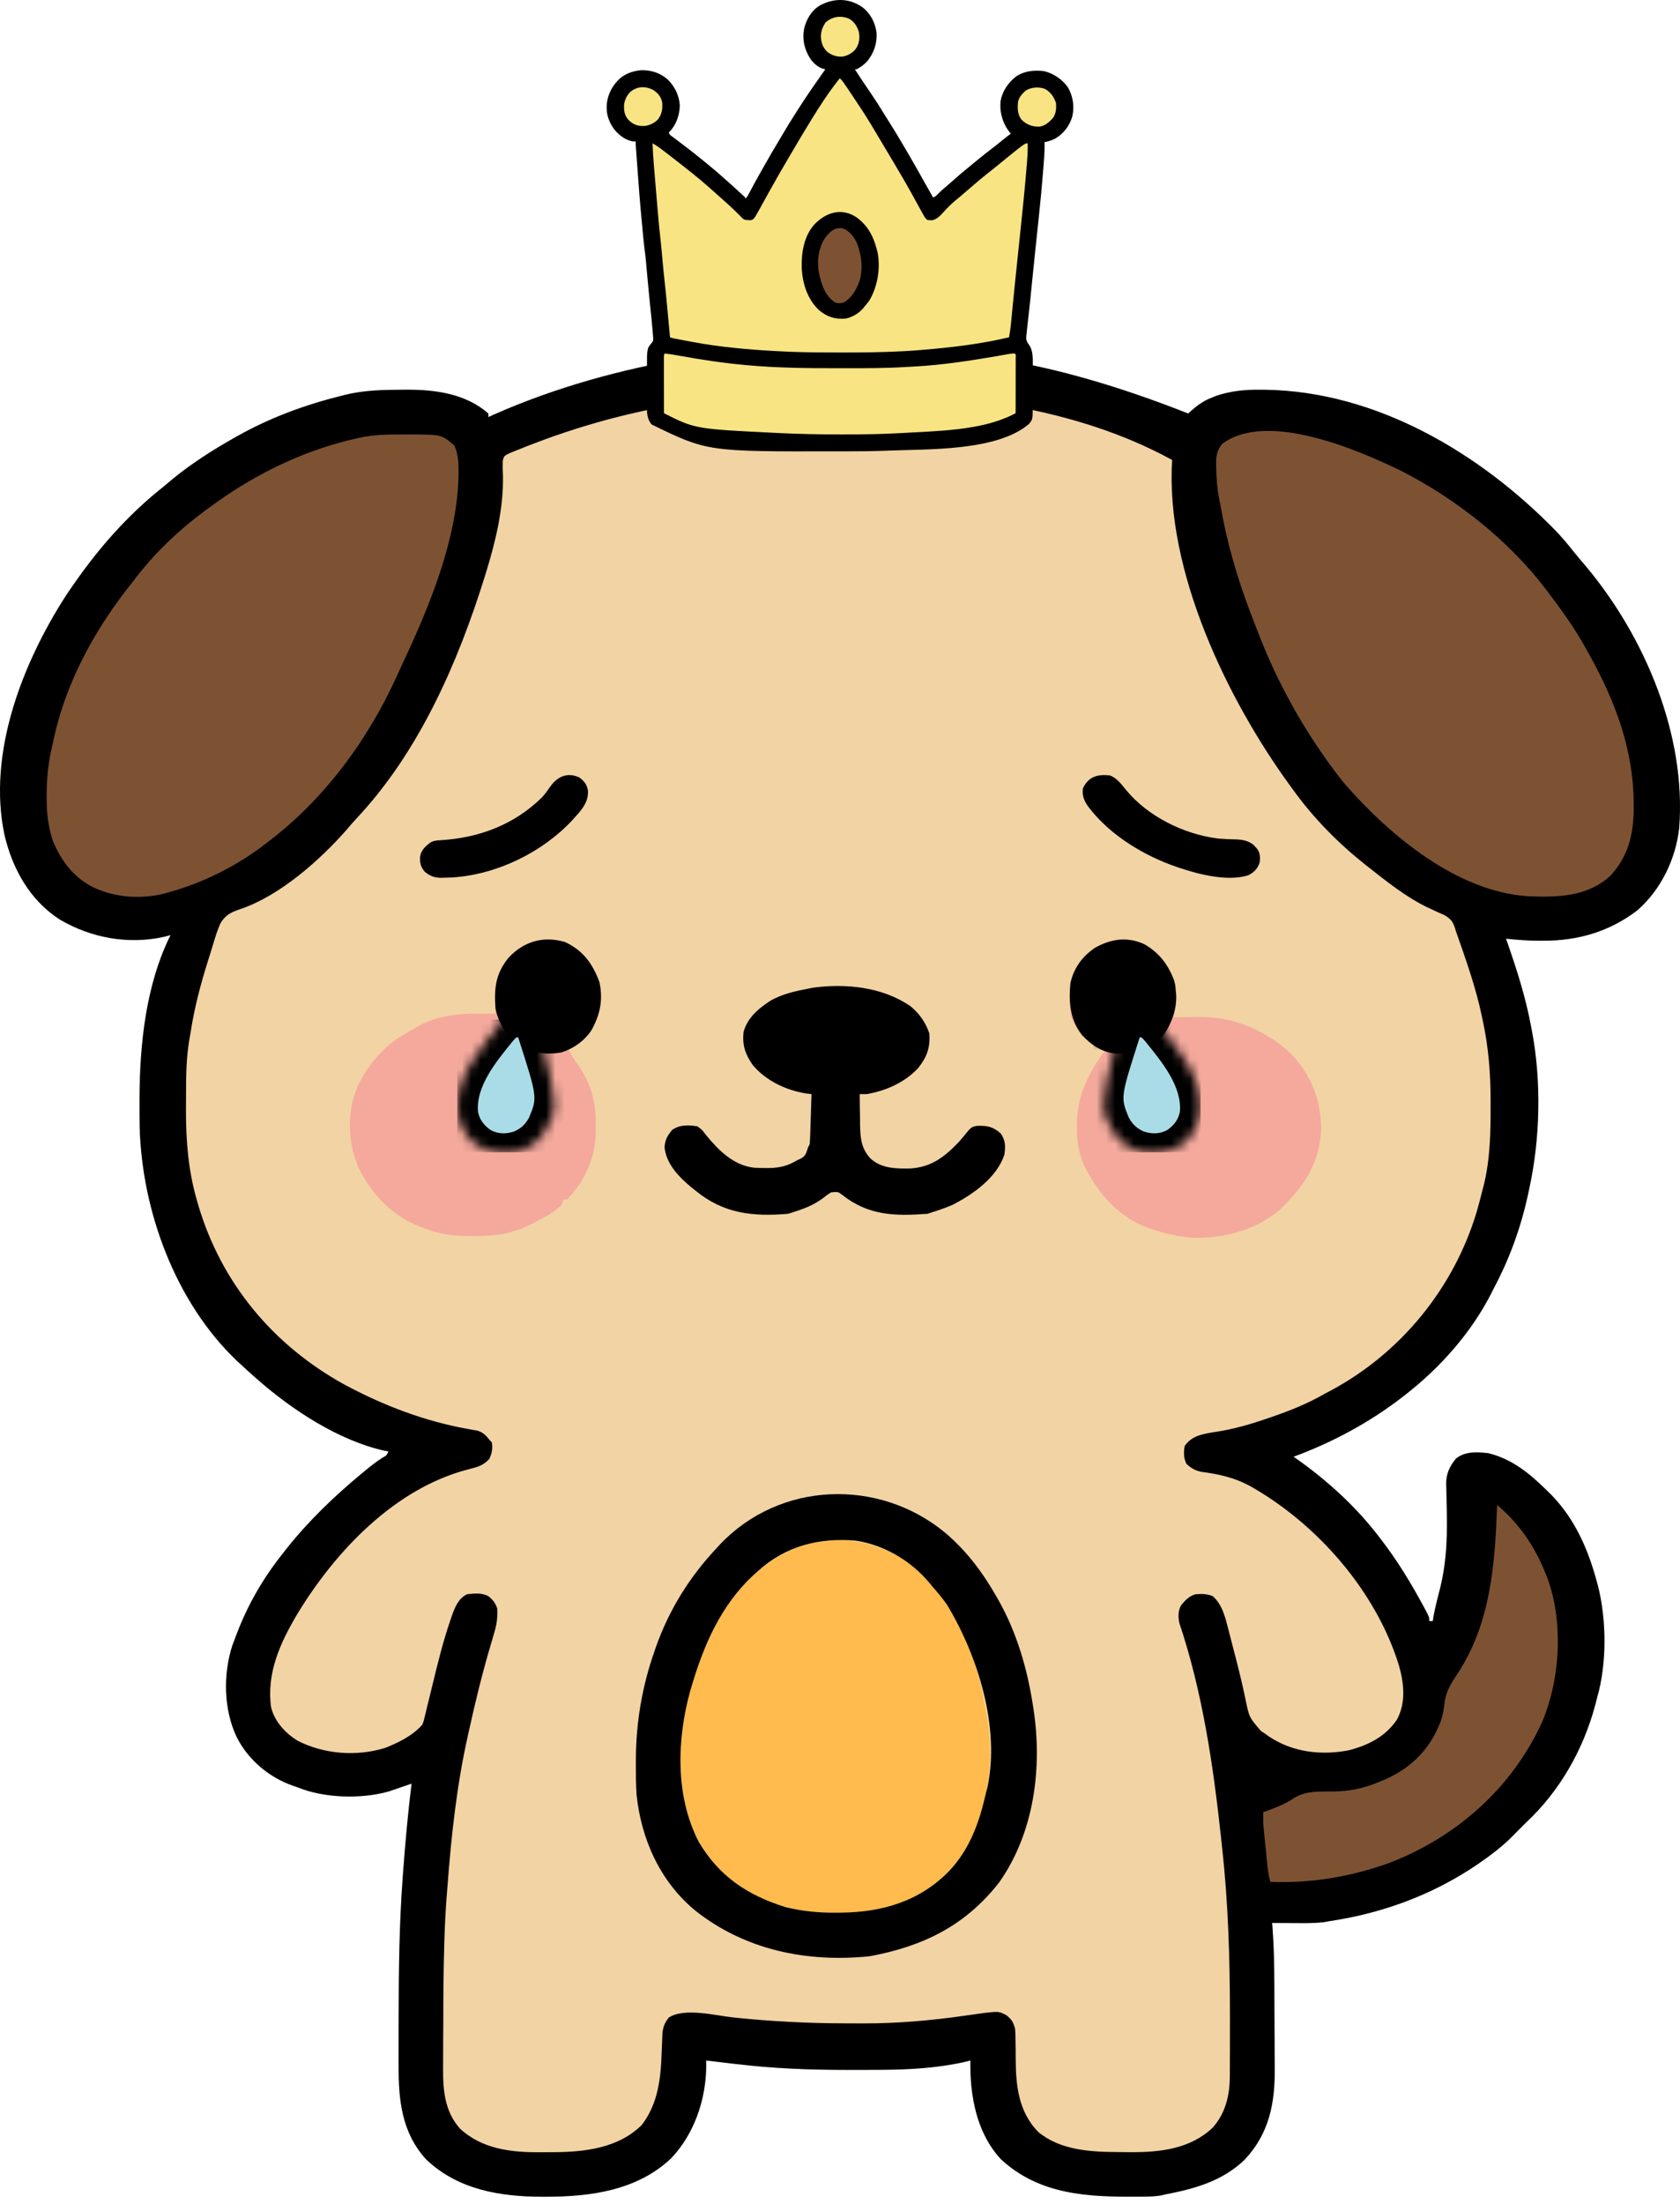 <svg width="180" height="236" viewBox="0 0 180 236" fill="none" xmlns="http://www.w3.org/2000/svg">
<path d="M107.606 38.542C107.773 38.571 107.941 38.6 108.113 38.63C114.669 39.786 121.122 41.845 127.309 44.281C127.434 44.166 127.434 44.166 127.562 44.048C128.263 43.424 128.889 42.956 129.772 42.607C130.043 42.496 130.043 42.496 130.32 42.383C131.866 41.872 133.298 41.726 134.924 41.734C135.24 41.736 135.24 41.736 135.562 41.738C147.47 41.912 158.56 48.508 166.686 56.84C167.365 57.551 167.993 58.297 168.601 59.069C169.039 59.62 169.496 60.151 169.955 60.684C176.274 68.266 180.679 78.732 179.914 88.661C179.551 91.987 177.945 95.31 175.4 97.506C172.435 99.768 169.034 100.754 165.328 100.736C165.178 100.737 165.028 100.737 164.874 100.738C163.694 100.736 162.532 100.643 161.358 100.521C161.406 100.655 161.453 100.79 161.501 100.928C162.531 103.885 163.465 106.813 164.037 109.894C164.068 110.052 164.099 110.21 164.131 110.373C165.161 115.806 165.026 121.909 163.845 127.301C163.792 127.556 163.792 127.556 163.737 127.816C162.964 131.404 161.751 134.78 160.019 138.014C159.93 138.193 159.84 138.372 159.748 138.556C157.614 142.725 154.319 146.435 150.646 149.3C150.49 149.422 150.49 149.422 150.33 149.547C146.802 152.288 142.789 154.453 138.595 155.995C138.716 156.079 138.836 156.163 138.961 156.249C142.269 158.594 145.315 161.374 147.777 164.603C147.859 164.71 147.941 164.817 148.025 164.927C149.724 167.145 151.149 169.476 152.475 171.932C152.542 172.055 152.608 172.177 152.677 172.303C153.133 173.165 153.133 173.165 153.133 173.594C153.259 173.594 153.385 173.594 153.516 173.594C153.548 173.368 153.548 173.368 153.582 173.138C153.678 172.604 153.79 172.089 153.921 171.563C153.962 171.399 154.003 171.235 154.045 171.067C154.129 170.734 154.213 170.402 154.299 170.07C155.054 167.013 155.088 164.059 154.995 160.933C154.981 160.433 154.973 159.933 154.966 159.432C154.957 159.208 154.957 159.208 154.947 158.978C154.937 157.834 155.28 157.073 156.002 156.186C157.009 155.401 158.226 155.478 159.446 155.613C162.012 156.231 163.927 157.815 165.758 159.63C165.927 159.796 166.095 159.962 166.269 160.133C168.767 162.732 170.143 165.894 171.078 169.338C171.118 169.482 171.158 169.627 171.199 169.776C172.143 173.455 172.172 178.173 171.114 181.819C171.046 182.081 170.978 182.342 170.91 182.604C169.635 187.375 167.1 191.832 163.463 195.21C163.305 195.368 163.147 195.525 162.984 195.688C162.827 195.846 162.669 196.004 162.506 196.166C162.411 196.265 162.316 196.364 162.218 196.466C161.433 197.272 160.613 197.974 159.709 198.641C159.575 198.74 159.442 198.839 159.304 198.941C154.301 202.605 148.539 204.824 142.421 205.731C142.121 205.785 142.121 205.785 141.815 205.84C140.745 205.96 139.682 205.942 138.607 205.934C138.385 205.933 138.163 205.932 137.934 205.931C137.389 205.929 136.844 205.926 136.299 205.922C136.313 206.087 136.326 206.252 136.34 206.422C136.489 208.428 136.528 210.426 136.536 212.437C136.537 212.606 136.538 212.775 136.539 212.948C136.543 213.84 136.545 214.732 136.547 215.623C136.549 216.534 136.556 217.445 136.563 218.356C136.568 219.066 136.57 219.776 136.571 220.486C136.572 220.822 136.574 221.157 136.577 221.492C136.615 225.228 135.982 228.506 133.316 231.31C130.916 233.589 127.978 234.389 124.822 234.998C124.679 235.032 124.536 235.066 124.389 235.101C123.721 235.214 123.062 235.224 122.387 235.229C122.173 235.231 122.173 235.231 121.956 235.233C116.628 235.272 111.383 235.063 107.242 231.223C104.617 228.397 103.902 224.384 103.971 220.652C103.746 220.707 103.521 220.762 103.29 220.819C100.383 221.462 97.386 221.635 94.417 221.647C94.188 221.648 93.959 221.65 93.723 221.651C92.986 221.654 92.25 221.655 91.513 221.656C91.262 221.656 91.011 221.656 90.752 221.657C86.773 221.659 82.863 221.506 78.912 221.034C78.613 220.999 78.313 220.964 78.014 220.929C77.229 220.838 76.445 220.745 75.66 220.652C75.662 220.857 75.664 221.062 75.666 221.273C75.635 224.845 74.379 228.52 71.912 231.119C68.289 234.553 63.312 235.234 58.539 235.238C58.394 235.238 58.249 235.238 58.099 235.238C53.594 235.232 49.083 234.487 45.683 231.264C43.046 228.407 42.697 224.914 42.707 221.207C42.707 220.888 42.706 220.57 42.706 220.252C42.704 219.407 42.706 218.563 42.709 217.718C42.71 217.195 42.711 216.671 42.712 216.147C42.72 211.137 42.77 206.138 43.141 201.14C43.152 200.987 43.163 200.835 43.174 200.678C43.41 197.443 43.703 194.221 44.097 191.001C43.888 191.073 43.679 191.144 43.463 191.218C43.339 191.261 43.214 191.303 43.086 191.347C42.827 191.436 42.569 191.525 42.312 191.614C42.141 191.671 42.141 191.671 41.967 191.73C41.853 191.769 41.739 191.808 41.621 191.848C38.665 192.671 34.69 192.56 31.854 191.384C31.684 191.327 31.515 191.269 31.34 191.21C28.793 190.312 26.553 188.409 25.35 185.992C23.96 183.067 23.893 179.284 24.895 176.2C24.982 175.971 25.069 175.742 25.159 175.507C25.236 175.3 25.236 175.3 25.315 175.088C26.524 171.879 28.184 169.002 30.324 166.325C30.455 166.157 30.585 165.99 30.72 165.817C33.09 162.84 35.793 160.248 38.717 157.824C38.853 157.711 38.99 157.598 39.131 157.481C39.715 157.003 40.295 156.542 40.93 156.132C41.434 155.852 41.434 155.852 41.61 155.421C41.473 155.398 41.336 155.374 41.194 155.35C36.33 154.273 31.347 151.016 27.646 147.77C27.481 147.626 27.317 147.483 27.148 147.335C26.67 146.912 26.2 146.482 25.733 146.048C25.606 145.931 25.479 145.814 25.347 145.694C18.782 139.422 15.207 129.664 14.965 120.709C14.95 119.862 14.947 119.015 14.949 118.167C14.949 117.988 14.949 117.809 14.949 117.624C14.965 111.83 15.64 105.404 18.273 100.138C18.034 100.2 17.796 100.261 17.551 100.325C13.719 101.171 9.746 100.437 6.394 98.46C3.189 96.395 1.328 93.031 0.477 89.388C-1.37 80.622 2.424 70.955 7.116 63.701C7.569 63.02 8.037 62.351 8.517 61.689C8.598 61.576 8.679 61.464 8.762 61.349C11.273 57.91 14.165 54.763 17.508 52.124C17.85 51.837 18.193 51.55 18.536 51.263C20.545 49.624 22.716 48.239 24.968 46.959C25.105 46.881 25.243 46.803 25.385 46.722C28.936 44.727 32.685 43.345 36.637 42.368C36.773 42.334 36.908 42.3 37.048 42.264C39.091 41.772 41.145 41.741 43.236 41.734C43.369 41.734 43.501 41.733 43.638 41.732C46.686 41.724 49.936 42.178 52.322 44.281C52.322 44.407 52.322 44.534 52.322 44.664C52.507 44.58 52.692 44.496 52.882 44.41C59.484 41.489 66.456 39.575 73.556 38.351C73.737 38.319 73.918 38.288 74.105 38.255C85.034 36.424 96.706 36.661 107.606 38.542Z" fill="#F2D3A3"/>
<path d="M107.606 38.542C107.773 38.571 107.941 38.6 108.113 38.63C114.669 39.786 121.122 41.845 127.309 44.281C127.434 44.166 127.434 44.166 127.562 44.048C128.263 43.424 128.889 42.956 129.772 42.607C130.043 42.496 130.043 42.496 130.32 42.383C131.866 41.872 133.298 41.726 134.924 41.734C135.24 41.736 135.24 41.736 135.562 41.738C147.47 41.912 158.56 48.508 166.686 56.84C167.365 57.551 167.993 58.297 168.601 59.069C169.039 59.62 169.496 60.151 169.955 60.684C176.274 68.266 180.679 78.732 179.914 88.661C179.551 91.987 177.945 95.31 175.4 97.506C172.435 99.768 169.034 100.754 165.328 100.736C165.178 100.737 165.028 100.737 164.874 100.738C163.694 100.736 162.532 100.643 161.358 100.521C161.406 100.655 161.453 100.79 161.501 100.928C162.531 103.885 163.465 106.813 164.037 109.894C164.068 110.052 164.099 110.21 164.131 110.373C165.161 115.806 165.026 121.909 163.845 127.301C163.792 127.556 163.792 127.556 163.737 127.816C162.964 131.404 161.751 134.78 160.019 138.014C159.93 138.193 159.84 138.372 159.748 138.556C157.614 142.725 154.319 146.435 150.646 149.3C150.49 149.422 150.49 149.422 150.33 149.547C146.802 152.288 142.789 154.453 138.595 155.995C138.716 156.079 138.836 156.163 138.961 156.249C142.269 158.594 145.315 161.374 147.777 164.603C147.859 164.71 147.941 164.817 148.025 164.927C149.724 167.145 151.149 169.476 152.475 171.932C152.542 172.055 152.608 172.177 152.677 172.303C153.133 173.165 153.133 173.165 153.133 173.594C153.259 173.594 153.385 173.594 153.516 173.594C153.548 173.368 153.548 173.368 153.582 173.138C153.678 172.604 153.79 172.089 153.921 171.563C153.962 171.399 154.003 171.235 154.045 171.067C154.129 170.734 154.213 170.402 154.299 170.07C155.054 167.013 155.088 164.059 154.995 160.933C154.981 160.433 154.973 159.933 154.966 159.432C154.957 159.208 154.957 159.208 154.947 158.978C154.937 157.834 155.28 157.073 156.002 156.186C157.009 155.401 158.226 155.478 159.446 155.613C162.012 156.231 163.927 157.815 165.758 159.63C165.927 159.796 166.095 159.962 166.269 160.133C168.767 162.732 170.143 165.894 171.078 169.338C171.118 169.482 171.158 169.627 171.199 169.776C172.143 173.455 172.172 178.173 171.114 181.819C171.046 182.081 170.978 182.342 170.91 182.604C169.635 187.375 167.1 191.832 163.463 195.21C163.305 195.368 163.147 195.525 162.984 195.688C162.827 195.846 162.669 196.004 162.506 196.166C162.411 196.265 162.316 196.364 162.218 196.466C161.433 197.272 160.613 197.974 159.709 198.641C159.575 198.74 159.442 198.839 159.304 198.941C154.301 202.605 148.539 204.824 142.421 205.731C142.121 205.785 142.121 205.785 141.815 205.84C140.745 205.96 139.682 205.942 138.607 205.934C138.385 205.933 138.163 205.932 137.934 205.931C137.389 205.929 136.844 205.926 136.299 205.922C136.313 206.087 136.326 206.252 136.34 206.422C136.489 208.428 136.528 210.426 136.536 212.437C136.537 212.606 136.538 212.775 136.539 212.948C136.543 213.84 136.545 214.732 136.547 215.623C136.549 216.534 136.556 217.445 136.563 218.356C136.568 219.066 136.57 219.776 136.571 220.486C136.572 220.822 136.574 221.157 136.577 221.492C136.615 225.228 135.982 228.506 133.316 231.31C130.916 233.589 127.978 234.389 124.822 234.998C124.679 235.032 124.536 235.066 124.389 235.101C123.721 235.214 123.062 235.224 122.387 235.229C122.173 235.231 122.173 235.231 121.956 235.233C116.628 235.272 111.383 235.063 107.242 231.223C104.617 228.397 103.902 224.384 103.971 220.652C103.746 220.707 103.521 220.762 103.29 220.819C100.383 221.462 97.386 221.635 94.417 221.647C94.188 221.648 93.959 221.65 93.723 221.651C92.986 221.654 92.25 221.655 91.513 221.656C91.262 221.656 91.011 221.656 90.752 221.657C86.773 221.659 82.863 221.506 78.912 221.034C78.613 220.999 78.313 220.964 78.014 220.929C77.229 220.838 76.445 220.745 75.66 220.652C75.662 220.857 75.664 221.062 75.666 221.273C75.635 224.845 74.379 228.52 71.912 231.119C68.289 234.553 63.312 235.234 58.539 235.238C58.394 235.238 58.249 235.238 58.099 235.238C53.594 235.232 49.083 234.487 45.683 231.264C43.046 228.407 42.697 224.914 42.707 221.207C42.707 220.888 42.706 220.57 42.706 220.252C42.704 219.407 42.706 218.563 42.709 217.718C42.71 217.195 42.711 216.671 42.712 216.147C42.72 211.137 42.77 206.138 43.141 201.14C43.152 200.987 43.163 200.835 43.174 200.678C43.41 197.443 43.703 194.221 44.097 191.001C43.888 191.073 43.679 191.144 43.463 191.218C43.339 191.261 43.214 191.303 43.086 191.347C42.827 191.436 42.569 191.525 42.312 191.614C42.141 191.671 42.141 191.671 41.967 191.73C41.853 191.769 41.739 191.808 41.621 191.848C38.665 192.671 34.69 192.56 31.854 191.384C31.684 191.327 31.515 191.269 31.34 191.21C28.793 190.312 26.553 188.409 25.35 185.992C23.96 183.067 23.893 179.284 24.895 176.2C24.982 175.971 25.069 175.742 25.159 175.507C25.236 175.3 25.236 175.3 25.315 175.088C26.524 171.879 28.184 169.002 30.324 166.325C30.455 166.157 30.585 165.99 30.72 165.817C33.09 162.84 35.793 160.248 38.717 157.824C38.853 157.711 38.99 157.598 39.131 157.481C39.715 157.003 40.295 156.542 40.93 156.132C41.434 155.852 41.434 155.852 41.61 155.421C41.473 155.398 41.336 155.374 41.194 155.35C36.33 154.273 31.347 151.016 27.646 147.77C27.481 147.626 27.317 147.483 27.148 147.335C26.67 146.912 26.2 146.482 25.733 146.048C25.606 145.931 25.479 145.814 25.347 145.694C18.782 139.422 15.207 129.664 14.965 120.709C14.95 119.862 14.947 119.015 14.949 118.167C14.949 117.988 14.949 117.809 14.949 117.624C14.965 111.83 15.64 105.404 18.273 100.138C18.034 100.2 17.796 100.261 17.551 100.325C13.719 101.171 9.746 100.437 6.394 98.46C3.189 96.395 1.328 93.031 0.477 89.388C-1.37 80.622 2.424 70.955 7.116 63.701C7.569 63.02 8.037 62.351 8.517 61.689C8.598 61.576 8.679 61.464 8.762 61.349C11.273 57.91 14.165 54.763 17.508 52.124C17.85 51.837 18.193 51.55 18.536 51.263C20.545 49.624 22.716 48.239 24.968 46.959C25.105 46.881 25.243 46.803 25.385 46.722C28.936 44.727 32.685 43.345 36.637 42.368C36.773 42.334 36.908 42.3 37.048 42.264C39.091 41.772 41.145 41.741 43.236 41.734C43.369 41.734 43.501 41.733 43.638 41.732C46.686 41.724 49.936 42.178 52.322 44.281C52.322 44.407 52.322 44.534 52.322 44.664C52.507 44.58 52.692 44.496 52.882 44.41C59.484 41.489 66.456 39.575 73.556 38.351C73.737 38.319 73.918 38.288 74.105 38.255C85.034 36.424 96.706 36.661 107.606 38.542ZM76.617 42.751C76.314 42.786 76.314 42.786 76.004 42.823C69.507 43.597 63.21 45.187 57.105 47.533C56.93 47.599 56.756 47.666 56.577 47.734C56.133 47.905 55.692 48.081 55.252 48.262C55.018 48.358 54.785 48.454 54.544 48.553C54.014 48.823 54.014 48.823 53.871 49.314C53.851 49.887 53.864 50.451 53.889 51.024C53.949 54.413 53.118 57.89 52.131 61.115C52.074 61.302 52.016 61.49 51.957 61.683C49.089 70.915 44.912 80.496 38.208 87.634C37.845 88.022 37.503 88.419 37.163 88.828C34.276 92.115 29.973 95.923 25.778 97.341C24.767 97.691 24.182 97.944 23.615 98.878C23.294 99.608 23.057 100.358 22.833 101.122C22.658 101.718 22.469 102.309 22.279 102.901C21.509 105.354 20.855 107.811 20.455 110.352C20.399 110.707 20.339 111.06 20.275 111.413C19.954 113.335 19.93 115.233 19.934 117.177C19.934 117.731 19.93 118.284 19.925 118.838C19.914 122.082 20.171 125.356 21.082 128.485C21.131 128.656 21.179 128.828 21.229 129.004C23.704 137.423 29.302 144.097 36.957 148.297C41.129 150.527 45.499 152.196 50.165 153.027C50.335 153.058 50.505 153.089 50.681 153.121C50.835 153.147 50.989 153.173 51.147 153.2C51.781 153.381 52.113 153.769 52.514 154.274C52.577 154.337 52.64 154.4 52.705 154.465C52.787 155.169 52.723 155.572 52.43 156.222C51.767 156.95 51.154 157.1 50.218 157.334C42.338 159.351 35.952 166.074 31.838 172.864C30.007 175.96 28.527 179.185 29.053 182.87C29.454 184.383 30.554 185.571 31.857 186.39C34.702 187.858 38.224 188.127 41.299 187.164C42.709 186.602 44.233 185.855 45.245 184.689C45.403 184.3 45.403 184.3 45.499 183.859C45.541 183.691 45.583 183.524 45.625 183.351C45.668 183.169 45.712 182.988 45.756 182.801C45.826 182.516 45.826 182.516 45.898 182.226C46.049 181.617 46.197 181.007 46.345 180.397C46.903 178.091 47.465 175.797 48.237 173.551C48.289 173.395 48.342 173.239 48.397 173.078C48.731 172.139 49.084 171.196 50.027 170.725C50.809 170.626 51.599 170.548 52.314 170.918C52.819 171.327 53.073 171.636 53.279 172.255C53.328 173.196 53.218 173.961 52.949 174.862C52.878 175.107 52.806 175.352 52.735 175.597C52.697 175.724 52.659 175.852 52.62 175.983C51.69 179.113 50.919 182.265 50.218 185.454C50.161 185.709 50.161 185.709 50.103 185.97C48.94 191.197 48.357 196.535 47.955 201.868C47.93 202.192 47.904 202.516 47.877 202.839C47.755 204.348 47.676 205.854 47.627 207.367C47.619 207.612 47.611 207.858 47.603 208.11C47.516 210.92 47.498 213.73 47.494 216.541C47.493 217.286 47.489 218.03 47.483 218.775C47.48 219.361 47.479 219.946 47.478 220.532C47.478 220.807 47.476 221.082 47.474 221.356C47.453 223.757 47.615 226.047 49.262 227.921C51.623 230.147 54.85 230.509 57.954 230.472C58.361 230.467 58.767 230.468 59.173 230.469C62.575 230.462 66.249 230.063 68.773 227.538C70.496 225.276 70.794 222.62 70.89 219.874C70.904 219.479 70.92 219.084 70.938 218.689C70.955 218.335 70.968 217.981 70.981 217.627C71.077 216.962 71.242 216.596 71.643 216.061C73.314 214.947 76.714 215.849 78.637 216.049C82.635 216.461 86.595 216.67 90.615 216.67C91.212 216.67 91.808 216.674 92.405 216.677C96.107 216.688 99.747 216.372 103.409 215.845C103.894 215.776 104.378 215.708 104.863 215.641C105.069 215.611 105.275 215.581 105.488 215.551C107.024 215.383 107.024 215.383 107.845 215.809C108.419 216.292 108.54 216.505 108.753 217.208C108.802 217.833 108.802 217.833 108.806 218.54C108.81 218.803 108.814 219.065 108.818 219.328C108.822 219.736 108.825 220.143 108.826 220.55C108.84 223.399 109.15 226.162 111.24 228.303C113.604 230.265 116.864 230.445 119.8 230.453C120.212 230.455 120.624 230.461 121.035 230.467C124.253 230.492 127.533 230.134 129.949 227.824C131.295 226.296 131.752 224.41 131.764 222.413C131.765 222.271 131.766 222.13 131.768 221.985C131.771 221.519 131.772 221.054 131.773 220.589C131.774 220.258 131.776 219.927 131.777 219.596C131.782 218.529 131.781 217.462 131.78 216.395C131.78 216.214 131.78 216.032 131.78 215.845C131.778 209.826 131.603 203.876 130.943 197.888C130.901 197.491 130.858 197.094 130.816 196.697C129.984 189.014 128.827 181.138 126.352 173.785C126.235 173.116 126.204 172.522 126.54 171.916C126.972 171.371 127.403 170.922 128.074 170.725C128.769 170.661 129.271 170.672 129.927 170.916C130.937 171.789 131.278 173.171 131.594 174.427C131.633 174.576 131.672 174.724 131.712 174.877C131.793 175.192 131.875 175.507 131.955 175.822C132.08 176.313 132.208 176.803 132.337 177.294C132.741 178.845 133.12 180.395 133.444 181.965C133.841 183.901 133.841 183.901 135.11 185.373C135.25 185.463 135.39 185.553 135.534 185.645C135.678 185.749 135.822 185.853 135.971 185.96C138.501 187.648 141.58 188.006 144.533 187.425C146.622 186.883 148.471 185.95 149.69 184.115C150.653 182.306 150.426 180.231 149.881 178.328C147.42 170.356 141.066 163.119 133.841 159.081C132.23 158.233 130.596 157.856 128.8 157.626C128.066 157.488 127.672 157.253 127.117 156.76C126.809 156.143 126.815 155.515 126.926 154.847C127.706 153.761 128.686 153.602 129.952 153.38C130.078 153.361 130.204 153.341 130.334 153.321C132.17 153.037 133.888 152.545 135.642 151.942C135.779 151.896 135.917 151.849 136.058 151.801C138.077 151.116 139.994 150.361 141.847 149.3C142.106 149.161 142.366 149.022 142.626 148.884C150.117 144.86 155.757 137.931 158.21 129.796C158.448 128.969 158.668 128.138 158.872 127.301C158.904 127.182 158.935 127.063 158.968 126.941C159.671 124.133 159.715 121.189 159.709 118.311C159.709 118.055 159.709 118.055 159.708 117.795C159.702 114.906 159.484 112.151 158.872 109.32C158.839 109.16 158.806 109.001 158.772 108.836C158.126 105.739 157.052 102.735 156.002 99.755C155.957 99.61 155.912 99.465 155.866 99.315C155.629 98.626 155.42 98.411 154.797 98.011C154.543 97.896 154.287 97.784 154.03 97.675C153.751 97.546 153.473 97.416 153.195 97.285C152.986 97.187 152.986 97.187 152.772 97.086C150.558 95.991 148.565 94.386 146.629 92.869C146.523 92.786 146.417 92.703 146.307 92.617C143.407 90.315 140.764 87.644 138.595 84.644C138.502 84.517 138.409 84.39 138.313 84.259C131.493 74.938 124.827 61.085 125.587 49.255C115.174 43.553 102.452 42.053 90.752 42.102C89.972 42.105 89.192 42.103 88.412 42.1C84.444 42.086 80.558 42.277 76.617 42.751Z" fill="black"/>
<path d="M150.179 50.451C155.959 53.406 161.626 57.851 165.567 63.028C165.668 63.159 165.769 63.291 165.873 63.427C167.369 65.391 168.773 67.369 169.967 69.532C170.055 69.689 170.143 69.847 170.234 70.009C173.038 75.056 175.015 80.208 175.036 86.031C175.038 86.403 175.038 86.403 175.04 86.782C175.003 89.493 174.387 91.798 172.515 93.805C170.033 96.058 166.799 96.109 163.632 95.969C156.082 95.438 148.994 89.525 144.21 84.095C143.579 83.346 142.992 82.569 142.421 81.774C142.333 81.653 142.246 81.532 142.156 81.407C139.014 77.01 136.511 72.293 134.603 67.236C134.399 66.696 134.191 66.158 133.981 65.62C132.553 61.884 131.424 57.982 130.752 54.037C130.713 53.85 130.674 53.664 130.635 53.471C130.409 52.323 130.326 51.199 130.31 50.032C130.306 49.894 130.303 49.755 130.299 49.613C130.3 48.755 130.413 48.212 130.943 47.533C135.729 43.944 145.555 48.188 150.179 50.451Z" fill="#7D5232"/>
<path d="M43.069 46.529C43.43 46.527 43.43 46.527 43.798 46.524C47.33 46.532 47.33 46.532 48.688 47.724C49.081 48.629 49.138 49.489 49.13 50.462C49.129 50.689 49.129 50.689 49.127 50.92C48.995 57.711 46.005 64.963 43.158 70.999C42.95 71.444 42.748 71.891 42.547 72.34C39.367 79.354 34.617 85.771 28.411 90.382C28.224 90.525 28.036 90.668 27.843 90.816C24.909 92.962 21.582 94.582 18.081 95.547C17.909 95.598 17.736 95.648 17.558 95.7C15.407 96.234 12.879 96.158 10.812 95.356C10.572 95.265 10.572 95.265 10.327 95.172C8.064 94.185 6.554 92.255 5.647 90C5.141 88.413 4.98 86.925 5.002 85.265C5.004 84.939 5.004 84.939 5.007 84.606C5.037 82.893 5.234 81.332 5.647 79.67C5.698 79.431 5.75 79.192 5.802 78.946C7.142 72.838 10.353 67.095 14.255 62.263C14.441 62.019 14.441 62.019 14.629 61.771C16.951 58.782 19.776 56.21 22.864 54.037C22.98 53.954 23.096 53.87 23.215 53.785C27.669 50.601 32.809 48.143 38.167 46.959C38.321 46.924 38.474 46.889 38.633 46.853C40.114 46.545 41.56 46.52 43.069 46.529Z" fill="#7D5232"/>
<path d="M94.789 165.942C94.963 166.009 95.137 166.076 95.316 166.145C99.65 168.044 102.255 172.672 103.971 176.846C104.818 179.025 105.288 181.245 105.693 183.541C105.726 183.72 105.76 183.899 105.795 184.083C106.311 187.585 106.117 191.497 104.928 194.827C104.852 195.047 104.776 195.267 104.698 195.494C103.322 199.097 100.712 201.891 97.23 203.517C92.631 205.53 86.723 205.314 82.112 203.524C78.544 202.062 76.054 199.683 74.388 196.217C71.815 189.985 72.913 182.741 75.433 176.678C76.48 174.259 77.702 171.92 79.486 169.959C79.568 169.868 79.651 169.776 79.736 169.682C83.71 165.321 89.268 163.713 94.789 165.942Z" fill="#FFBB4D"/>
<path d="M101.228 164.099C103.582 166.086 105.323 168.428 106.84 171.107C106.903 171.217 106.966 171.327 107.03 171.44C108.952 174.875 110.063 178.711 110.666 182.585C110.7 182.795 110.7 182.795 110.733 183.009C111.691 189.312 110.808 196.23 107.077 201.546C103.459 206.206 98.91 208.42 93.195 209.484C86.499 210.177 79.857 208.84 74.521 204.617C70.744 201.528 68.688 196.95 68.2 192.149C68.131 191.078 68.125 190.006 68.128 188.933C68.128 188.788 68.128 188.642 68.128 188.492C68.141 184.46 68.783 180.656 70.113 176.846C70.155 176.721 70.198 176.597 70.242 176.469C71.669 172.407 73.864 168.875 76.808 165.751C76.915 165.634 77.022 165.516 77.133 165.395C83.545 158.626 94.117 158.257 101.228 164.099ZM81.207 168.238C81.027 168.401 80.846 168.564 80.66 168.732C77.279 171.889 75.423 176.106 74.13 180.48C74.071 180.673 74.013 180.866 73.953 181.065C72.517 186.262 72.331 192.311 74.854 197.212C77.043 200.938 80.088 202.95 84.148 204.221C85.94 204.662 87.673 204.839 89.517 204.822C89.727 204.821 89.937 204.819 90.153 204.818C94.567 204.759 98.525 203.6 101.676 200.375C103.887 198.041 104.906 195.219 105.608 192.139C105.663 191.897 105.726 191.656 105.796 191.418C107.159 184.936 104.79 177.377 101.484 171.872C101.013 171.194 100.502 170.576 99.954 169.959C99.775 169.74 99.775 169.74 99.592 169.516C97.627 167.159 94.781 165.457 91.728 164.986C87.79 164.63 84.184 165.548 81.207 168.238Z" fill="black"/>
<path d="M60.542 100.878C62.5 101.8 63.498 103.207 64.23 105.183C64.621 107.074 64.32 108.656 63.356 110.333C62.704 111.281 61.941 111.847 60.931 112.381C61.236 113.046 61.633 113.613 62.054 114.21C63.398 116.204 63.834 118.097 63.836 120.463C63.838 120.636 63.84 120.808 63.843 120.986C63.849 123.827 62.747 126.399 60.739 128.449C60.613 128.449 60.487 128.449 60.357 128.449C60.294 128.638 60.23 128.828 60.165 129.023C59.327 129.887 58.2 130.43 57.141 130.972C56.957 131.067 56.957 131.067 56.77 131.165C54.834 132.125 52.975 132.377 50.828 132.359C50.473 132.357 50.473 132.357 50.111 132.355C48.425 132.325 47.001 132.168 45.436 131.51C45.17 131.412 45.17 131.412 44.898 131.313C41.925 130.127 39.821 127.88 38.42 125.054C37.808 123.551 37.485 122.184 37.497 120.558C37.498 120.384 37.5 120.209 37.501 120.029C37.584 116.841 39.152 114.285 41.412 112.109C42.362 111.302 43.388 110.686 44.48 110.085C44.617 110.005 44.755 109.924 44.897 109.842C46.878 108.748 49.226 108.52 51.45 108.543C51.608 108.544 51.766 108.545 51.929 108.545C52.315 108.548 52.702 108.551 53.088 108.555C53.079 108.326 53.07 108.098 53.061 107.862C52.996 105.512 53.173 103.985 54.821 102.203C56.443 100.704 58.401 100.25 60.542 100.878Z" fill="#F4A99C"/>
<path d="M122.598 101.106C124.19 102.03 125.1 103.218 125.778 104.92C126.128 106.238 126.019 107.61 125.778 108.937C125.973 108.934 125.973 108.934 126.172 108.931C126.77 108.923 127.368 108.918 127.966 108.913C128.171 108.91 128.375 108.907 128.586 108.904C132.241 108.881 135.697 110.371 138.355 112.88C140.503 115.158 141.569 117.844 141.545 120.974C141.432 124.116 140.002 126.648 137.83 128.832C137.716 128.951 137.603 129.071 137.487 129.195C135.063 131.56 131.405 132.591 128.099 132.557C126.554 132.5 125.141 132.177 123.674 131.701C123.374 131.607 123.374 131.607 123.068 131.511C119.801 130.329 117.613 127.749 116.108 124.717C115.537 123.34 115.379 122.117 115.389 120.642C115.39 120.473 115.391 120.304 115.392 120.13C115.446 117.235 116.659 114.902 118.318 112.572C118.179 112.498 118.179 112.498 118.037 112.423C116.642 111.626 115.247 110.426 114.76 108.839C114.42 106.736 114.544 104.791 115.717 102.974C117.353 100.846 120.118 99.979 122.598 101.106Z" fill="#F4A99C"/>
<path d="M160.402 161.16C162.784 163.166 164.394 165.531 165.567 168.429C165.621 168.559 165.676 168.688 165.732 168.822C167.541 173.599 167.195 179.843 165.184 184.498C161.963 191.495 156.013 196.756 148.833 199.496C144.721 200.983 140.477 201.681 136.108 201.523C135.818 200.504 135.764 199.443 135.657 198.393C135.618 198.01 135.578 197.628 135.538 197.245C135.512 197.002 135.487 196.759 135.462 196.509C135.427 196.176 135.427 196.176 135.393 195.837C135.345 195.242 135.334 194.659 135.343 194.062C135.498 194.007 135.653 193.951 135.813 193.893C136.871 193.501 137.811 193.131 138.738 192.484C140.035 191.732 141.448 191.863 142.903 191.841C144.7 191.802 146.117 191.508 147.777 190.81C148.008 190.716 148.239 190.621 148.477 190.523C151.287 189.252 153.192 187.3 154.329 184.426C154.584 183.696 154.706 183.03 154.783 182.262C154.96 181.029 155.53 180.185 156.202 179.167C159.716 173.824 160.197 167.384 160.402 161.16Z" fill="#7D5232"/>
<path d="M97.539 107.742C98.481 108.499 99.19 109.514 99.571 110.659C99.691 112.178 99.296 113.228 98.352 114.401C96.92 115.922 94.917 116.805 92.876 117.163C92.624 117.163 92.371 117.163 92.111 117.163C92.115 118.024 92.13 118.885 92.147 119.746C92.148 119.988 92.149 120.231 92.15 120.481C92.184 121.906 92.273 122.97 93.259 124.05C94.405 125.12 95.958 125.151 97.446 125.131C99.771 125.016 101.206 123.889 102.752 122.267C103.052 121.928 103.344 121.579 103.624 121.223C103.993 120.771 104.154 120.631 104.727 120.561C105.791 120.526 106.383 120.655 107.223 121.372C107.747 122.157 107.741 122.746 107.606 123.667C106.788 126.119 104.248 127.899 102.058 129.023C101.367 129.317 100.672 129.567 99.954 129.788C99.765 129.851 99.575 129.915 99.38 129.98C95.873 130.239 93.053 130.183 90.221 127.943C89.788 127.615 89.788 127.615 89.05 127.684C88.615 127.951 88.615 127.951 88.178 128.306C87.187 129.032 86.199 129.427 85.033 129.788C84.749 129.883 84.749 129.883 84.459 129.98C80.657 130.3 77.523 129.972 74.512 127.493C74.289 127.316 74.289 127.316 74.061 127.135C72.735 126.029 71.369 124.63 71.201 122.842C71.271 122.006 71.501 121.633 72.025 120.989C72.88 120.419 73.702 120.469 74.704 120.606C75.206 120.965 75.206 120.965 75.66 121.563C77.016 123.202 78.579 124.793 80.811 125.048C81.219 125.071 81.624 125.079 82.032 125.078C82.176 125.078 82.32 125.078 82.468 125.078C83.594 125.055 84.447 124.829 85.416 124.241C85.552 124.179 85.688 124.118 85.828 124.054C86.33 123.775 86.391 123.434 86.564 122.902C86.627 122.776 86.69 122.649 86.755 122.519C86.784 122.117 86.803 121.714 86.815 121.31C86.823 121.07 86.832 120.829 86.84 120.582C86.847 120.329 86.855 120.077 86.862 119.817C86.871 119.561 86.879 119.305 86.888 119.048C86.908 118.42 86.927 117.792 86.946 117.163C86.652 117.128 86.652 117.128 86.351 117.092C84.194 116.743 82.053 115.729 80.637 114.031C79.845 112.886 79.502 111.881 79.677 110.468C80.115 108.94 81.317 107.95 82.614 107.119C83.863 106.439 85.174 106.138 86.564 105.877C86.738 105.841 86.913 105.806 87.093 105.769C90.635 105.29 94.528 105.684 97.539 107.742Z" fill="black"/>
<path d="M122.598 101.106C124.19 102.03 125.1 103.218 125.778 104.92C125.934 105.506 125.934 105.506 125.97 106.068C125.984 106.188 125.998 106.309 126.012 106.433C126.123 107.995 125.521 109.677 124.595 110.934C123.062 112.331 121.642 112.847 119.59 112.828C118.081 112.688 116.937 111.927 115.921 110.832C114.638 109.17 114.503 107.328 114.683 105.303C115.033 103.688 115.944 102.438 117.297 101.51C119.018 100.538 120.761 100.271 122.598 101.106Z" fill="black"/>
<path d="M60.542 100.879C62.5 101.8 63.498 103.208 64.23 105.184C64.623 107.081 64.305 108.633 63.37 110.327C62.608 111.463 61.479 112.272 60.173 112.693C58.268 113.036 56.796 112.694 55.192 111.616C54.133 110.704 53.346 109.359 53.088 107.981C52.935 105.828 53.089 104.286 54.474 102.577C56.108 100.81 58.204 100.193 60.542 100.879Z" fill="black"/>
<mask id="mask0_501_18262" style="mask-type:alpha" maskUnits="userSpaceOnUse" x="112" y="98" width="17" height="26">
<path d="M119.01 98.003C117.157 97.951 115.492 98.58 114.139 99.849C113.36 100.602 112.858 101.41 112.431 102.396C112.392 102.485 112.354 102.574 112.314 102.665C111.758 104.23 111.981 106.076 112.666 107.55C112.946 108.13 113.258 108.656 113.694 109.134C113.762 109.209 113.829 109.284 113.899 109.362C115.031 110.561 116.665 111.437 118.34 111.499C118.531 111.501 118.721 111.5 118.911 111.498C118.977 111.497 119.042 111.497 119.11 111.496C119.27 111.495 119.43 111.494 119.59 111.492C119.569 111.58 119.548 111.668 119.526 111.759C117.85 118.744 117.85 118.744 119.331 121.285C119.993 122.349 121.211 123.109 122.416 123.41C124.01 123.643 125.433 123.386 126.77 122.462C127.79 121.643 128.435 120.357 128.602 119.072C128.947 115.393 125.99 112.034 123.801 109.387C123.973 109.096 124.153 108.812 124.338 108.529C125.283 107.034 125.782 105.237 125.386 103.472C124.911 101.58 123.865 99.989 122.201 98.943C121.19 98.379 120.164 98.067 119.01 98.003Z" fill="black"/>
</mask>
<g mask="url(#mask0_501_18262)">
<rect width="11.47" height="14.201" transform="matrix(-1 0 0 1 128.63 109.192)" fill="black"/>
<path d="M122.117 111.071C120.048 117.513 120.048 117.513 120.938 119.662C121.31 120.378 121.848 120.885 122.6 121.186C123.465 121.45 124.255 121.438 125.065 121.01C125.754 120.528 126.248 119.911 126.412 119.073C126.672 116.359 124.457 113.675 122.859 111.703C122.336 111.071 122.336 111.071 122.117 111.071Z" fill="#AADCE7"/>
</g>
<mask id="mask1_501_18262" style="mask-type:alpha" maskUnits="userSpaceOnUse" x="49" y="98" width="17" height="26">
<path d="M58.62 98.003C60.473 97.951 62.138 98.58 63.491 99.849C64.27 100.602 64.772 101.41 65.199 102.396C65.237 102.485 65.276 102.574 65.316 102.665C65.872 104.23 65.649 106.076 64.964 107.55C64.683 108.13 64.372 108.656 63.935 109.134C63.868 109.209 63.8 109.284 63.731 109.362C62.599 110.561 60.965 111.437 59.289 111.499C59.099 111.501 58.909 111.5 58.719 111.498C58.653 111.497 58.587 111.497 58.52 111.496C58.36 111.495 58.2 111.494 58.04 111.492C58.061 111.58 58.082 111.668 58.104 111.759C59.779 118.744 59.779 118.744 58.298 121.285C57.637 122.349 56.419 123.109 55.214 123.41C53.619 123.643 52.197 123.386 50.86 122.462C49.839 121.643 49.195 120.357 49.028 119.072C48.682 115.393 51.64 112.034 53.828 109.387C53.656 109.096 53.476 108.812 53.291 108.529C52.346 107.034 51.847 105.237 52.243 103.472C52.719 101.58 53.764 99.989 55.429 98.943C56.439 98.379 57.466 98.067 58.62 98.003Z" fill="black"/>
</mask>
<g mask="url(#mask1_501_18262)">
<rect x="49" y="109.192" width="11.47" height="14.201" fill="black"/>
<path d="M55.513 111.071C57.582 117.513 57.582 117.513 56.692 119.662C56.32 120.378 55.782 120.885 55.03 121.186C54.165 121.45 53.375 121.438 52.565 121.01C51.876 120.528 51.381 119.911 51.218 119.073C50.958 116.359 53.173 113.675 54.771 111.703C55.293 111.071 55.293 111.071 55.513 111.071Z" fill="#AADCE7"/>
</g>
<path d="M118.928 83.04C119.721 83.346 120.186 84.04 120.696 84.651C122.985 87.395 126.769 89.332 130.532 89.801C130.851 89.825 131.169 89.843 131.489 89.856C131.589 89.86 131.69 89.865 131.794 89.869C131.992 89.877 132.19 89.882 132.388 89.886C133.136 89.909 133.746 90.024 134.328 90.489C134.416 90.59 134.416 90.59 134.506 90.694C134.598 90.795 134.598 90.795 134.691 90.899C135.024 91.347 135.037 91.841 134.964 92.362C134.731 93.034 134.394 93.408 133.701 93.744C131.502 94.412 128.479 93.642 126.378 92.938C126.247 92.894 126.247 92.894 126.114 92.85C122.576 91.641 119.08 89.504 116.844 86.694C116.791 86.627 116.738 86.561 116.683 86.492C116.179 85.836 115.917 85.226 116.024 84.421C116.605 83.209 117.524 82.874 118.928 83.04Z" fill="black"/>
<path d="M62.092 83.267C62.622 83.673 62.878 84.018 62.994 84.651C63.082 85.98 62.201 86.855 61.346 87.801C58.155 91.243 53.295 93.641 48.492 93.962C48.204 93.975 47.915 93.982 47.626 93.987C47.53 93.991 47.433 93.995 47.334 94C46.592 94.01 46.094 93.827 45.524 93.366C45.09 92.87 44.97 92.409 45.006 91.764C45.112 91.071 45.504 90.7 46.038 90.27C46.407 90.022 46.754 89.997 47.191 89.975C51.373 89.724 55.107 88.296 58.068 85.39C58.397 85.027 58.672 84.65 58.946 84.249C59.691 83.183 60.776 82.638 62.092 83.267Z" fill="black"/>
<path d="M92.408 0.779C93.266 1.436 93.766 2.411 93.915 3.478C94.001 4.636 93.628 5.699 92.892 6.589C92.573 6.928 92.2 7.199 91.786 7.413C91.722 7.413 91.658 7.413 91.592 7.413C91.924 7.938 92.265 8.456 92.614 8.97C92.653 9.028 92.692 9.086 92.733 9.146C92.896 9.387 93.059 9.627 93.223 9.867C93.73 10.612 94.219 11.363 94.683 12.135C94.826 12.371 94.975 12.604 95.124 12.836C96.584 15.135 97.935 17.514 99.261 19.891C99.498 20.314 99.737 20.735 99.979 21.154C100.189 21.063 100.322 20.953 100.479 20.787C100.731 20.529 100.995 20.292 101.269 20.058C101.417 19.931 101.565 19.805 101.713 19.678C101.752 19.645 101.791 19.611 101.832 19.577C102.06 19.381 102.285 19.183 102.507 18.981C102.803 18.713 103.11 18.46 103.42 18.209C103.586 18.074 103.751 17.938 103.915 17.802C104.151 17.607 104.388 17.413 104.624 17.219C104.668 17.183 104.711 17.147 104.756 17.11C105.277 16.682 105.804 16.264 106.342 15.857C106.71 15.577 107.071 15.287 107.428 14.992C107.713 14.758 108.005 14.535 108.301 14.316C108.264 14.27 108.264 14.27 108.225 14.224C107.444 13.264 107.086 12.059 107.204 10.832C107.382 9.793 107.993 8.888 108.809 8.231C109.709 7.597 110.716 7.503 111.785 7.606C112.809 7.805 113.827 8.502 114.418 9.352C114.965 10.291 115.137 11.404 114.889 12.468C114.609 13.456 113.96 14.316 113.075 14.832C112.692 15.019 112.336 15.153 111.914 15.219C111.916 15.271 111.917 15.323 111.919 15.377C111.933 16.27 111.855 17.157 111.784 18.047C111.773 18.184 111.762 18.321 111.751 18.457C111.625 20.048 111.474 21.636 111.303 23.222C111.265 23.571 111.23 23.92 111.194 24.269C111.133 24.867 111.07 25.465 111.005 26.063C110.979 26.31 110.952 26.556 110.926 26.803C110.919 26.866 110.912 26.929 110.906 26.994C110.783 28.137 110.668 29.28 110.555 30.424C110.449 31.497 110.341 32.57 110.22 33.642C110.213 33.711 110.213 33.711 110.205 33.782C110.165 34.135 110.125 34.488 110.084 34.84C110.046 35.181 110.01 35.522 109.978 35.863C109.971 35.928 109.965 35.992 109.957 36.059C109.932 36.445 110.038 36.639 110.267 36.947C110.795 37.707 110.635 38.855 110.637 39.734C110.637 39.798 110.637 39.863 110.637 39.93C110.638 40.271 110.639 40.612 110.639 40.954C110.639 41.304 110.641 41.655 110.643 42.005C110.644 42.277 110.644 42.549 110.644 42.82C110.645 42.95 110.645 43.079 110.646 43.208C110.656 44.91 110.656 44.91 110.253 45.395C106.826 48.336 99.401 48.081 95.134 48.255C95.03 48.259 95.03 48.259 94.925 48.263C93.456 48.321 91.988 48.334 90.517 48.331C90.173 48.331 89.829 48.331 89.484 48.332C75.792 48.357 75.792 48.357 69.842 45.47C69.178 44.788 69.316 43.638 69.318 42.757C69.318 42.631 69.318 42.506 69.317 42.38C69.317 42.118 69.318 41.857 69.318 41.595C69.319 41.261 69.319 40.928 69.318 40.595C69.317 40.336 69.317 40.077 69.318 39.818C69.318 39.696 69.318 39.573 69.317 39.45C69.313 37.311 69.313 37.311 69.888 36.649C70.002 36.475 69.998 36.391 69.982 36.185C69.977 36.118 69.973 36.051 69.968 35.982C69.958 35.869 69.958 35.869 69.948 35.755C69.938 35.632 69.938 35.632 69.928 35.507C69.856 34.605 69.759 33.705 69.664 32.806C69.58 31.995 69.5 31.185 69.426 30.374C69.422 30.327 69.417 30.28 69.413 30.232C69.37 29.765 69.328 29.299 69.286 28.832C69.274 28.7 69.262 28.568 69.25 28.436C69.236 28.274 69.221 28.113 69.207 27.951C69.165 27.486 69.108 27.023 69.044 26.56C68.991 26.151 68.952 25.74 68.912 25.328C68.903 25.235 68.894 25.141 68.885 25.047C68.861 24.796 68.837 24.545 68.814 24.294C68.799 24.137 68.784 23.98 68.769 23.822C68.568 21.703 68.404 19.582 68.255 17.459C68.237 17.208 68.219 16.956 68.201 16.704C68.195 16.621 68.189 16.537 68.183 16.452C68.171 16.293 68.159 16.135 68.148 15.977C68.143 15.906 68.138 15.836 68.132 15.764C68.128 15.702 68.124 15.64 68.119 15.576C68.111 15.436 68.109 15.295 68.109 15.155C68.029 15.152 67.95 15.149 67.867 15.146C67.067 15.056 66.33 14.482 65.827 13.879C65.39 13.281 65.046 12.547 65.013 11.8C65.008 11.722 65.008 11.722 65.002 11.642C64.963 10.5 65.403 9.471 66.174 8.639C66.82 7.946 67.735 7.603 68.663 7.522C69.731 7.486 70.683 7.785 71.504 8.477C72.279 9.217 72.767 10.205 72.835 11.28C72.819 12.305 72.458 13.362 71.741 14.108C71.713 14.134 71.686 14.16 71.657 14.187C71.728 14.399 71.766 14.431 71.939 14.56C71.984 14.594 72.029 14.628 72.075 14.663C72.124 14.699 72.172 14.735 72.222 14.771C72.323 14.847 72.424 14.923 72.524 14.999C72.574 15.036 72.624 15.074 72.676 15.112C72.87 15.258 73.062 15.405 73.254 15.554C73.456 15.709 73.657 15.864 73.859 16.018C74.385 16.419 74.899 16.833 75.411 17.252C75.514 17.337 75.618 17.421 75.722 17.506C76.353 18.019 76.975 18.541 77.576 19.087C77.707 19.205 77.839 19.321 77.972 19.437C78.253 19.682 78.528 19.934 78.802 20.187C78.95 20.323 79.099 20.459 79.248 20.593C79.325 20.663 79.403 20.733 79.48 20.803C79.517 20.837 79.554 20.87 79.592 20.904C79.68 20.985 79.766 21.069 79.851 21.154C79.851 21.197 79.851 21.239 79.851 21.283C80.025 21.128 80.123 20.962 80.231 20.756C80.267 20.689 80.303 20.621 80.34 20.552C80.378 20.479 80.416 20.407 80.456 20.332C80.537 20.178 80.619 20.025 80.701 19.872C80.732 19.814 80.732 19.814 80.763 19.754C81.06 19.201 81.372 18.656 81.683 18.11C81.786 17.928 81.889 17.746 81.991 17.563C82.431 16.776 82.888 16 83.354 15.228C83.545 14.912 83.733 14.595 83.919 14.276C84.302 13.624 84.697 12.982 85.104 12.345C85.21 12.179 85.316 12.012 85.421 11.845C86.2 10.607 87.031 9.406 87.873 8.209C88.059 7.944 88.245 7.679 88.431 7.413C88.381 7.404 88.331 7.395 88.279 7.385C87.688 7.258 87.144 6.762 86.81 6.276C86.192 5.308 85.936 4.235 86.15 3.092C86.396 2.078 86.919 1.149 87.827 0.594C89.314 -0.227 90.991 -0.226 92.408 0.779Z" fill="black"/>
<path d="M89.979 8.381C90.225 8.605 90.4 8.861 90.584 9.135C90.637 9.213 90.637 9.213 90.691 9.292C90.82 9.483 90.948 9.674 91.076 9.865C91.131 9.946 91.186 10.027 91.24 10.109C91.959 11.176 92.67 12.246 93.334 13.348C93.37 13.408 93.406 13.467 93.443 13.528C94.068 14.563 94.685 15.604 95.301 16.645C95.468 16.925 95.634 17.205 95.801 17.485C96.576 18.788 97.343 20.094 98.061 21.43C98.301 21.874 98.544 22.316 98.793 22.755C98.826 22.812 98.858 22.869 98.891 22.928C98.921 22.981 98.951 23.033 98.981 23.087C99.021 23.156 99.021 23.156 99.061 23.226C99.142 23.35 99.221 23.446 99.334 23.541C99.507 23.58 99.507 23.58 99.701 23.578C99.765 23.581 99.829 23.583 99.895 23.586C100.522 23.455 100.983 22.805 101.412 22.364C101.787 21.979 102.17 21.62 102.591 21.284C102.809 21.11 103.019 20.927 103.229 20.743C103.635 20.389 104.045 20.04 104.457 19.693C104.56 19.605 104.663 19.517 104.766 19.429C105.154 19.098 105.547 18.776 105.95 18.462C106.244 18.233 106.533 17.999 106.821 17.764C109.784 15.348 109.784 15.348 110.108 15.348C110.134 16.271 110.054 17.183 109.974 18.102C109.964 18.229 109.953 18.356 109.942 18.483C109.77 20.515 109.56 22.543 109.347 24.572C109.334 24.7 109.32 24.829 109.307 24.958C109.233 25.664 109.158 26.371 109.084 27.077C108.982 28.034 108.883 28.991 108.785 29.948C108.779 30.011 108.772 30.073 108.766 30.138C108.687 30.905 108.611 31.672 108.535 32.44C108.509 32.706 108.483 32.972 108.457 33.237C108.427 33.536 108.398 33.835 108.369 34.134C108.354 34.292 108.338 34.45 108.323 34.607C108.316 34.678 108.309 34.749 108.302 34.822C108.258 35.26 108.193 35.69 108.108 36.122C105.064 36.84 101.951 37.209 98.839 37.464C98.705 37.475 98.572 37.486 98.439 37.498C97.946 37.539 97.454 37.572 96.961 37.598C96.861 37.603 96.762 37.608 96.662 37.614C94.51 37.732 92.359 37.747 90.204 37.747C90.063 37.747 89.923 37.747 89.782 37.747C88.084 37.747 86.387 37.737 84.689 37.67C84.617 37.667 84.544 37.664 84.469 37.661C84.001 37.642 83.532 37.619 83.064 37.593C82.993 37.589 82.921 37.586 82.848 37.581C79.984 37.419 77.125 37.158 74.302 36.638C74.219 36.622 74.219 36.622 74.133 36.607C72.131 36.237 72.131 36.237 71.787 36.122C71.781 36.066 71.776 36.011 71.771 35.954C71.722 35.42 71.673 34.886 71.623 34.353C71.598 34.079 71.573 33.805 71.547 33.531C71.435 32.309 71.317 31.088 71.182 29.869C71.093 29.059 71.014 28.248 70.944 27.436C70.881 26.71 70.812 25.985 70.728 25.261C70.601 24.147 70.509 23.03 70.414 21.913C70.395 21.688 70.376 21.464 70.356 21.24C70.261 20.139 70.168 19.038 70.078 17.937C70.07 17.836 70.062 17.735 70.053 17.634C69.99 16.872 69.942 16.112 69.916 15.348C70.252 15.532 70.555 15.737 70.859 15.969C70.904 16.003 70.949 16.037 70.995 16.072C71.13 16.175 71.265 16.278 71.399 16.381C71.437 16.409 71.475 16.438 71.514 16.468C72.023 16.856 72.526 17.25 73.028 17.646C73.139 17.734 73.251 17.821 73.363 17.908C74.506 18.802 75.615 19.728 76.689 20.703C77.134 21.105 77.134 21.105 77.585 21.501C78.185 22.026 78.759 22.571 79.318 23.14C79.381 23.204 79.381 23.204 79.446 23.27C79.502 23.327 79.502 23.327 79.56 23.386C79.755 23.569 79.933 23.56 80.193 23.57C80.266 23.574 80.339 23.578 80.414 23.582C80.647 23.537 80.727 23.474 80.865 23.284C81.041 23.006 81.201 22.721 81.359 22.433C81.398 22.362 81.437 22.291 81.477 22.219C81.56 22.069 81.643 21.919 81.725 21.77C81.928 21.4 82.134 21.031 82.338 20.663C82.399 20.553 82.399 20.553 82.461 20.442C83.078 19.332 83.704 18.23 84.353 17.14C84.63 16.675 84.903 16.209 85.176 15.742C85.637 14.953 86.105 14.169 86.584 13.391C86.686 13.224 86.789 13.056 86.891 12.888C87.837 11.337 88.84 9.798 89.979 8.381Z" fill="#F8E482"/>
<path d="M71.206 37.863C71.754 37.906 72.289 38.002 72.829 38.1C75.156 38.522 77.495 38.874 79.851 39.089C79.899 39.093 79.948 39.098 79.998 39.103C83.224 39.399 86.456 39.433 89.694 39.428C90.042 39.428 90.39 39.428 90.738 39.428C92.852 39.432 94.962 39.43 97.073 39.299C97.414 39.277 97.755 39.26 98.096 39.242C100.999 39.082 103.883 38.633 106.747 38.147C106.789 38.14 106.832 38.132 106.876 38.125C107.106 38.086 107.336 38.045 107.565 38.002C107.614 37.993 107.664 37.985 107.714 37.975C107.808 37.958 107.902 37.941 107.996 37.923C108.251 37.876 108.493 37.849 108.753 37.863C108.877 37.987 108.825 38.172 108.825 38.337C108.825 38.396 108.825 38.455 108.825 38.516C108.825 38.577 108.825 38.639 108.825 38.702C108.825 38.907 108.824 39.112 108.824 39.317C108.823 39.459 108.823 39.6 108.823 39.742C108.823 40.116 108.822 40.489 108.822 40.863C108.821 41.244 108.821 41.625 108.82 42.006C108.82 42.754 108.819 43.502 108.817 44.25C108.734 44.292 108.651 44.334 108.569 44.375C108.522 44.398 108.476 44.422 108.429 44.446C105.034 46.112 100.468 46.144 96.777 46.363C96.713 46.367 96.649 46.371 96.583 46.375C94.504 46.496 92.425 46.521 90.342 46.52C90.281 46.52 90.219 46.52 90.155 46.52C87.965 46.52 85.78 46.487 83.593 46.379C83.524 46.376 83.456 46.373 83.386 46.369C74.474 45.938 74.474 45.938 71.141 44.25C71.14 43.437 71.139 42.623 71.138 41.809C71.138 41.431 71.137 41.053 71.136 40.676C71.136 40.311 71.135 39.947 71.135 39.583C71.135 39.443 71.135 39.304 71.135 39.165C71.134 38.97 71.134 38.776 71.134 38.581C71.134 38.523 71.134 38.465 71.133 38.406C71.134 38.007 71.134 38.007 71.206 37.863Z" fill="#F8E482"/>
<path d="M91.606 23.164C93.032 24.111 93.652 25.438 94.032 27.055C94.347 28.762 94.027 30.693 93.141 32.186C92.979 32.412 92.806 32.622 92.624 32.831C92.584 32.884 92.544 32.938 92.502 32.992C92.026 33.559 91.29 33.986 90.56 34.122C89.444 34.199 88.609 33.935 87.743 33.202C86.506 32.041 85.963 30.316 85.898 28.655C85.858 27.023 86.144 25.23 87.3 23.989C88.487 22.774 90.059 22.26 91.606 23.164Z" fill="black"/>
<path d="M90.373 24.478C91.051 24.762 91.574 25.465 91.85 26.122C92.332 27.386 92.523 29.096 91.979 30.38C91.962 30.422 91.944 30.464 91.926 30.508C91.594 31.281 91.159 31.928 90.431 32.38C90.081 32.496 89.725 32.508 89.391 32.347C89.299 32.267 89.299 32.267 89.205 32.186C89.166 32.154 89.126 32.121 89.085 32.088C88.39 31.469 88.076 30.548 87.85 29.67C87.83 29.59 87.809 29.51 87.788 29.428C87.493 28.137 87.641 26.747 88.324 25.588C88.841 24.863 89.429 24.246 90.373 24.478Z" fill="#7D5232"/>
<path d="M90.947 1.994C91.52 2.302 91.822 2.796 92.017 3.402C92.144 4.072 92.071 4.662 91.695 5.227C91.361 5.662 90.842 5.954 90.302 6.058C89.691 6.113 89.083 5.919 88.608 5.527C88.13 5.046 87.98 4.543 87.951 3.881C87.96 3.318 88.145 2.895 88.435 2.421C89.16 1.773 90.057 1.63 90.947 1.994Z" fill="#F8E482"/>
<path d="M111.971 9.527C112.581 9.88 112.921 10.369 113.14 11.026C113.189 11.586 113.152 12.151 112.822 12.622C112.438 13.069 111.958 13.489 111.351 13.563C110.595 13.574 110.012 13.357 109.462 12.832C109.011 12.277 109.008 11.579 109.075 10.897C109.196 10.372 109.566 9.97 109.983 9.647C110.552 9.332 111.359 9.28 111.971 9.527Z" fill="#F8E482"/>
<path d="M70.045 9.671C70.517 10.002 70.834 10.389 70.948 10.961C71.005 11.642 70.923 12.237 70.496 12.788C70.12 13.184 69.561 13.448 69.018 13.493C68.329 13.508 67.892 13.362 67.386 12.893C66.93 12.4 66.847 11.941 66.862 11.282C66.909 10.728 67.145 10.246 67.527 9.845C68.287 9.213 69.202 9.197 70.045 9.671Z" fill="#F8E482"/>
</svg>
